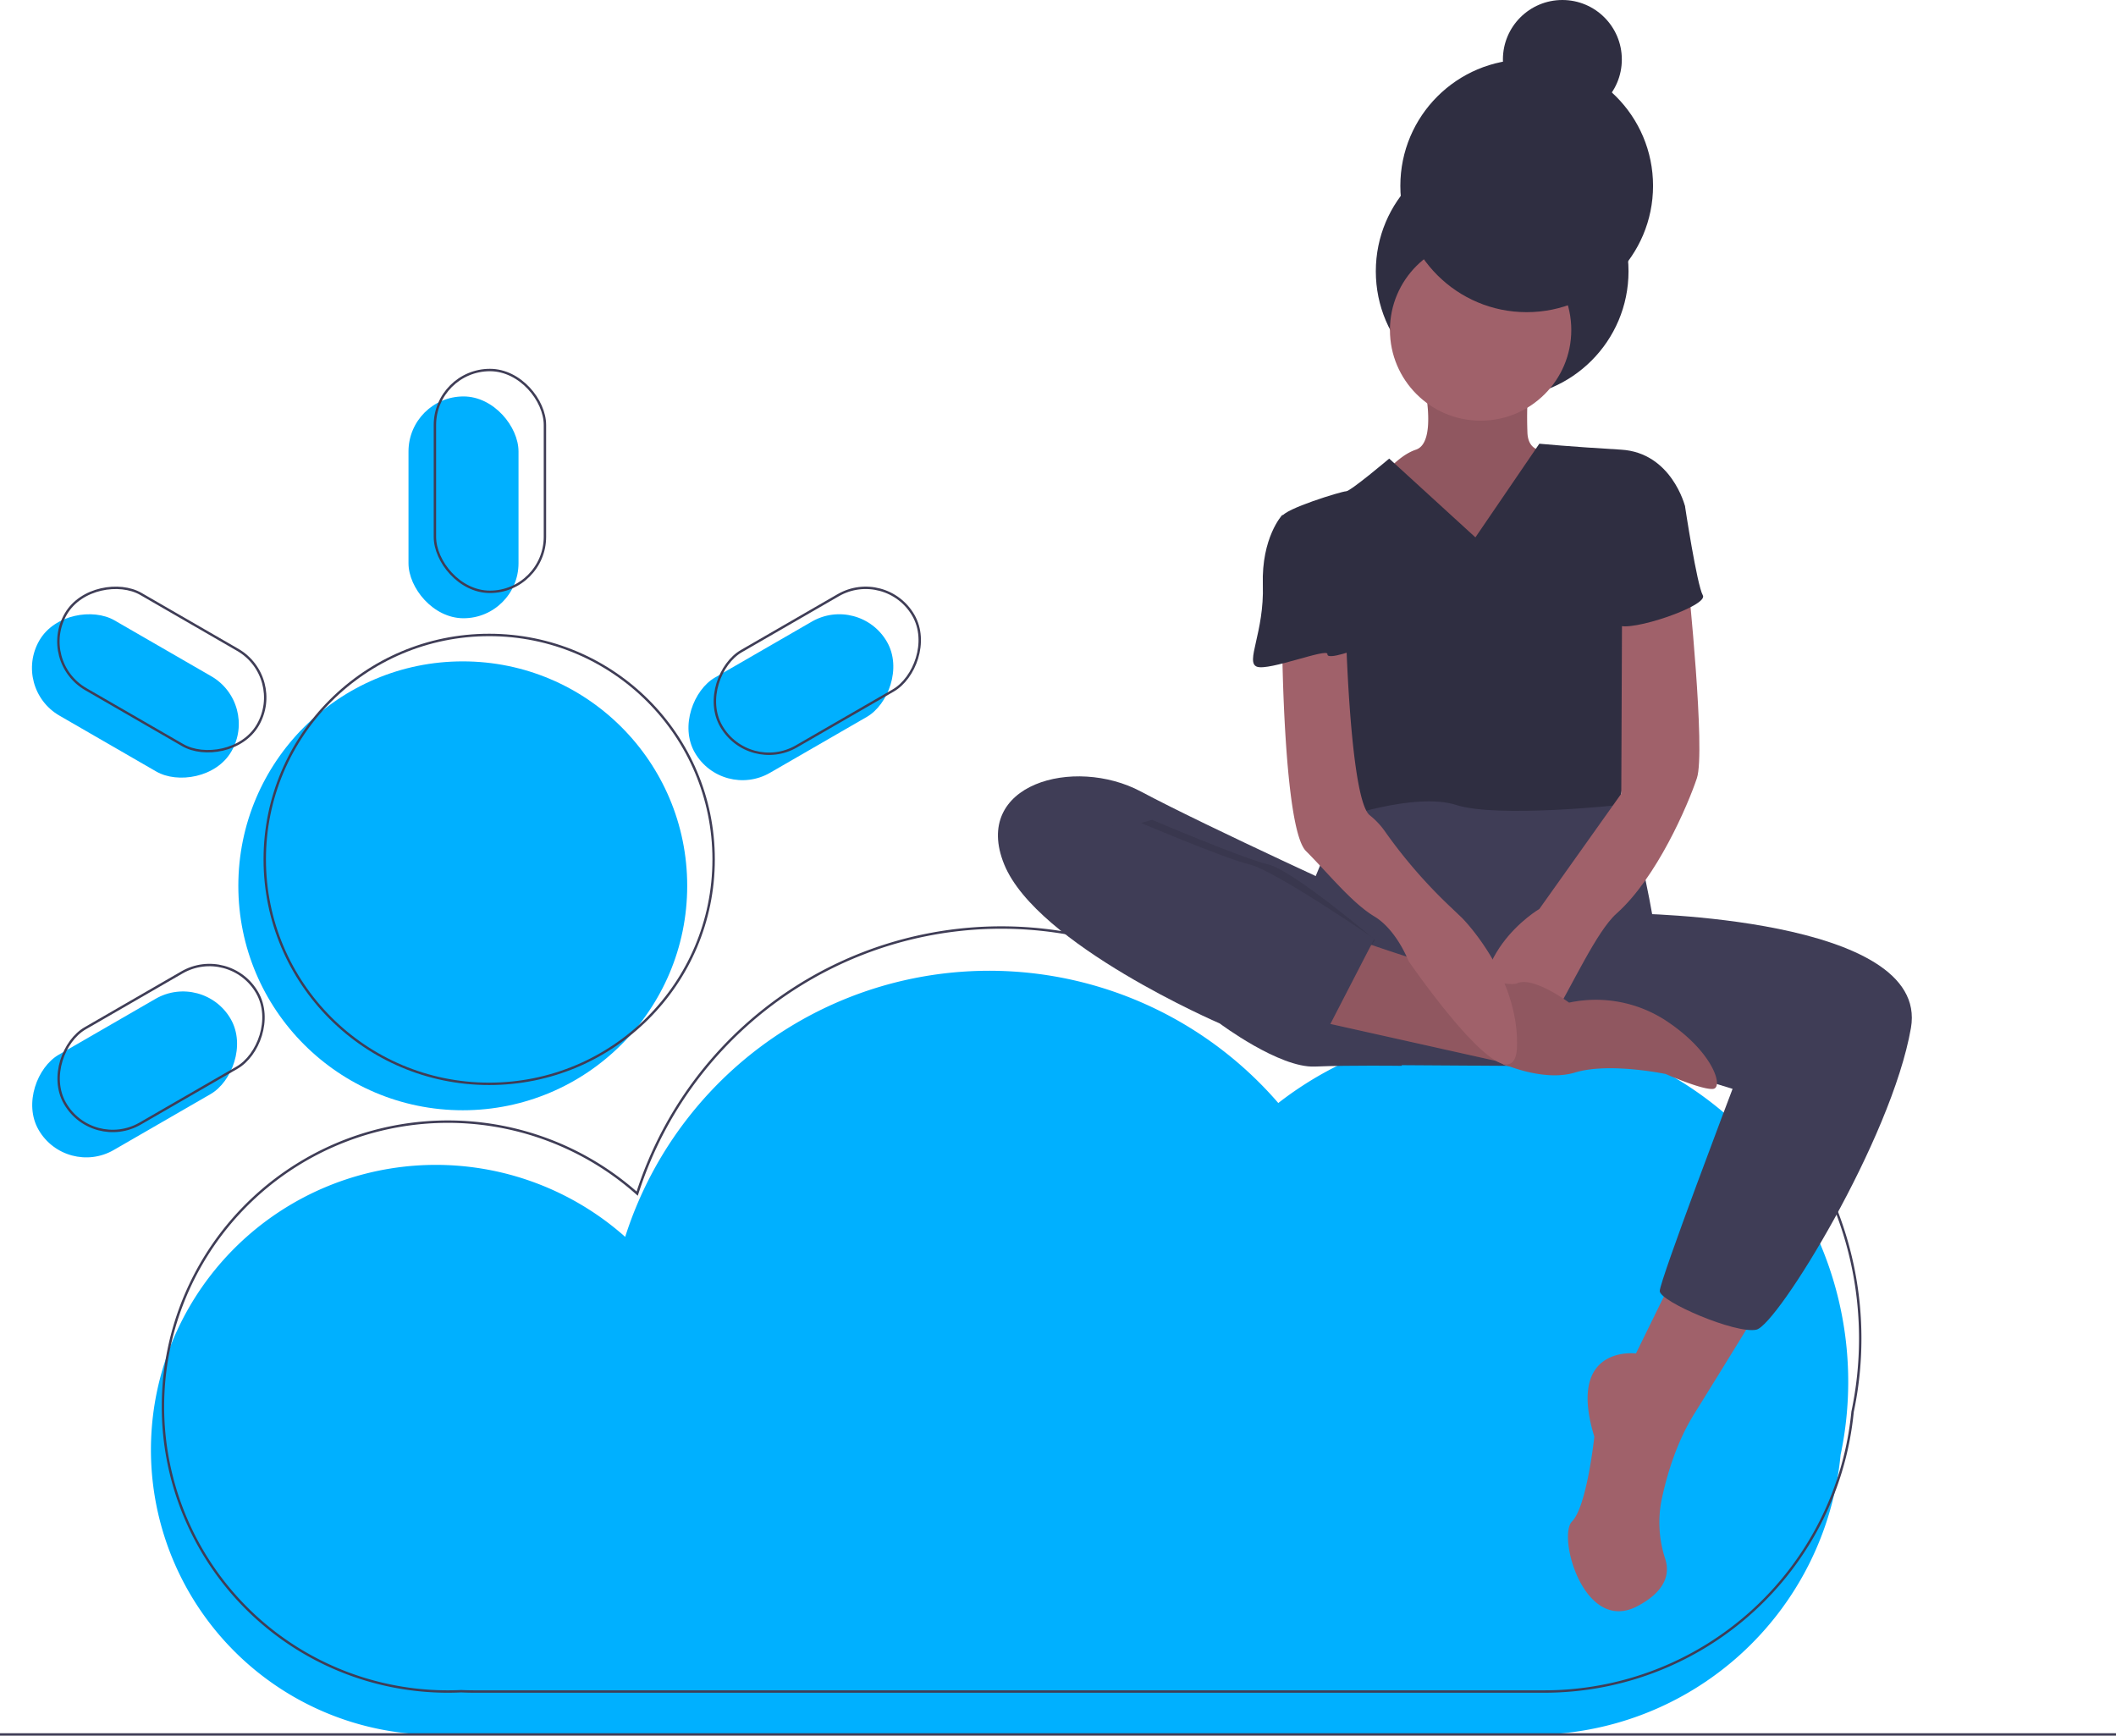 <svg id="b50c90a1-13f8-40ae-8a07-2cff909416b3" data-name="Layer 1" xmlns="http://www.w3.org/2000/svg" width="881" height="722.629" viewBox="0 0 881 722.629"><title>weather app</title><path d="M929.008,664.122A147.008,147.008,0,0,0,691.72,548.103a159.073,159.073,0,0,0-271.922,55.727,118.634,118.634,0,1,0-78.817,207.299c1.844,0,3.676-.048,5.499-.131,1.883.082,3.774.131,5.676.131h445.319A128.963,128.963,0,0,0,925.827,694.642,147.587,147.587,0,0,0,929.008,664.122Z" transform="translate(-159.5 -88.871)" fill="#00b0ff"/><path d="M934.008,646.122A147.008,147.008,0,0,0,696.72,530.103a159.073,159.073,0,0,0-271.922,55.727,118.634,118.634,0,1,0-78.817,207.299c1.844,0,3.676-.048,5.499-.131,1.883.082,3.774.131,5.676.131h445.319A128.963,128.963,0,0,0,930.827,676.642,147.587,147.587,0,0,0,934.008,646.122Z" transform="translate(-159.5 -88.871)" fill="none" stroke="#3f3d56" stroke-miterlimit="10"/><circle cx="192.675" cy="368.803" r="93.445" fill="#00b0ff"/><rect x="170.077" y="165.056" width="45.806" height="92.346" rx="22.903" fill="#00b0ff"/><rect x="465.887" y="332.979" width="45.806" height="92.346" rx="22.903" transform="translate(413.25 -322.601) rotate(60)" fill="#00b0ff"/><rect x="192.656" y="490.024" width="45.806" height="92.346" rx="22.903" transform="translate(-300.521 902.103) rotate(-120)" fill="#00b0ff"/><rect x="192.961" y="332.45" width="45.806" height="92.346" rx="22.903" transform="translate(-379.465 287.384) rotate(-60)" fill="#00b0ff"/><circle cx="203.675" cy="357.803" r="93.445" fill="none" stroke="#3f3d56" stroke-miterlimit="10"/><rect x="181.077" y="154.056" width="45.806" height="92.346" rx="22.903" fill="none" stroke="#3f3d56" stroke-miterlimit="10"/><rect x="476.887" y="321.979" width="45.806" height="92.346" rx="22.903" transform="translate(409.224 -337.627) rotate(60)" fill="none" stroke="#3f3d56" stroke-miterlimit="10"/><rect x="203.656" y="479.024" width="45.806" height="92.346" rx="22.903" transform="translate(-274.495 895.129) rotate(-120)" fill="none" stroke="#3f3d56" stroke-miterlimit="10"/><rect x="203.961" y="321.45" width="45.806" height="92.346" rx="22.903" transform="translate(-364.438 291.41) rotate(-60)" fill="none" stroke="#3f3d56" stroke-miterlimit="10"/><path d="M856.722,619.573l-16.091,32.801s-29.088-3.713-17.329,34.658c0,0-3.094,29.088-9.283,35.277s4.951,47.036,27.231,35.277c12.533-6.614,13.316-14.208,11.602-19.586a48.53,48.53,0,0,1-1.505-24.878c2.236-10.47,6.264-23.86,13.421-35.373,14.235-22.899,27.85-45.179,27.85-45.179Z" transform="translate(-159.5 -88.871)" fill="#a0616a"/><path d="M816.494,417.814s-35.277-8.665-47.036-2.476-46.417,6.808-46.417,6.808-29.088,47.036-22.28,71.173,35.277,38.99,35.277,38.99l95.929.619,15.472-63.127s-7.427-43.323-13.616-45.798S816.494,417.814,816.494,417.814Z" transform="translate(-159.5 -88.871)" fill="#3f3d56"/><circle cx="625.43" cy="112.948" r="52.606" fill="#2f2e41"/><path d="M752.129,246.999s6.189,25.994-3.094,29.088-17.329,15.472-17.329,15.472l13.616,22.899,46.417,11.759,14.235-13.616,10.521-29.088L805.972,276.087s-9.902,3.094-10.521-6.808a165.033,165.033,0,0,1,.619-22.28Z" transform="translate(-159.5 -88.871)" fill="#a0616a"/><path d="M752.129,246.999s6.189,25.994-3.094,29.088-17.329,15.472-17.329,15.472l13.616,22.899,46.417,11.759,14.235-13.616,10.521-29.088L805.972,276.087s-9.902,3.094-10.521-6.808a165.033,165.033,0,0,1,.619-22.28Z" transform="translate(-159.5 -88.871)" opacity="0.1"/><circle cx="616.456" cy="137.395" r="37.753" fill="#a0616a"/><path d="M773.79,312.602,737.894,279.8S721.803,293.416,719.946,293.416s-25.994,7.427-26.612,10.521,21.042,35.896,21.042,35.896-4.951,24.137,0,34.658,1.238,55.7,1.238,55.7,32.801-11.759,50.13-6.189,68.078,0,68.078,0,7.427-47.655,4.332-53.844-3.713-41.466-3.713-41.466L861.054,299.605s-5.57-22.28-26.612-23.518-34.039-2.476-34.039-2.476Z" transform="translate(-159.5 -88.871)" fill="#2f2e41"/><path d="M731.705,464.85s-69.316-31.564-97.166-46.417-70.554-3.094-56.938,30.326,89.74,66.222,89.74,66.222,24.756,18.567,39.609,17.948,36.205-.309,36.205-.309Z" transform="translate(-159.5 -88.871)" fill="#3f3d56"/><path d="M838.774,469.182s124.398,1.238,116.352,47.655-55.7,123.779-64.365,125.636-40.228-11.759-40.228-16.091S880.859,542.212,880.859,542.212l-74.267-22.899Z" transform="translate(-159.5 -88.871)" fill="#3f3d56"/><path d="M862.292,330.55s7.427,71.173,3.713,82.313S849.295,454.329,832.585,469.182s-40.228,89.74-53.225,53.844,21.042-55.7,21.042-55.7l34.121-48.006.321-78.126Z" transform="translate(-159.5 -88.871)" fill="#a0616a"/><path d="M723.041,479.703s61.271,21.661,68.078,18.567,21.661,8.046,21.661,8.046a53.352,53.352,0,0,1,40.228,7.427C872.813,526.739,877.145,541.593,872.813,542.212s-19.805-6.189-19.805-6.189-23.518-4.951-37.753-.619-32.786-4.801-32.786-4.801l-75.52-16.86Z" transform="translate(-159.5 -88.871)" fill="#a0616a"/><path d="M723.041,479.703s61.271,21.661,68.078,18.567,21.661,8.046,21.661,8.046a53.352,53.352,0,0,1,40.228,7.427C872.813,526.739,877.145,541.593,872.813,542.212s-19.805-6.189-19.805-6.189-23.518-4.951-37.753-.619-32.786-4.801-32.786-4.801l-75.52-16.86Z" transform="translate(-159.5 -88.871)" opacity="0.1"/><path d="M693.334,357.162s.619,76.743,9.902,86.026,19.186,21.661,28.469,27.231,14.235,18.567,14.235,18.567,44.56,64.984,45.179,35.277-22.899-53.225-22.899-53.225l-4.603-4.383a209.084,209.084,0,0,1-27.182-31.201,32.533,32.533,0,0,0-6.587-7.119c-8.046-6.189-9.902-74.267-9.902-74.267Z" transform="translate(-159.5 -88.871)" fill="#a0616a"/><path d="M848.057,292.178,861.054,299.605s4.951,32.801,7.427,37.134-30.326,15.472-35.277,12.378-7.427-33.42-7.427-33.42Z" transform="translate(-159.5 -88.871)" fill="#2f2e41"/><path d="M701.379,303.318h-8.046s-8.665,9.283-8.046,29.088-7.427,32.182-2.476,34.039,29.647-7.971,29.368-5.223,12.717-2.203,12.717-2.203l-8.665-32.801Z" transform="translate(-159.5 -88.871)" fill="#2f2e41"/><path d="M639.181,430.192s37.753,16.091,48.274,18.567S731.981,480.202,731.981,480.202l-23.212,35.247s-23.79-2.945-36.787-5.42-90.359-53.844-77.362-62.508S639.181,430.192,639.181,430.192Z" transform="translate(-159.5 -88.871)" opacity="0.1"/><path d="M631.444,430.192s37.753,16.091,48.274,18.567,51.987,30.945,51.987,30.945l-20.424,39.609s-34.039-6.808-47.036-9.283-90.359-53.844-77.362-62.508S631.444,430.192,631.444,430.192Z" transform="translate(-159.5 -88.871)" fill="#3f3d56"/><circle cx="635.642" cy="77.362" r="52.606" fill="#2f2e41"/><circle cx="650.495" cy="24.756" r="24.756" fill="#2f2e41"/><line y1="722.129" x2="881" y2="722.129" fill="none" stroke="#3f3d56" stroke-miterlimit="10"/></svg>